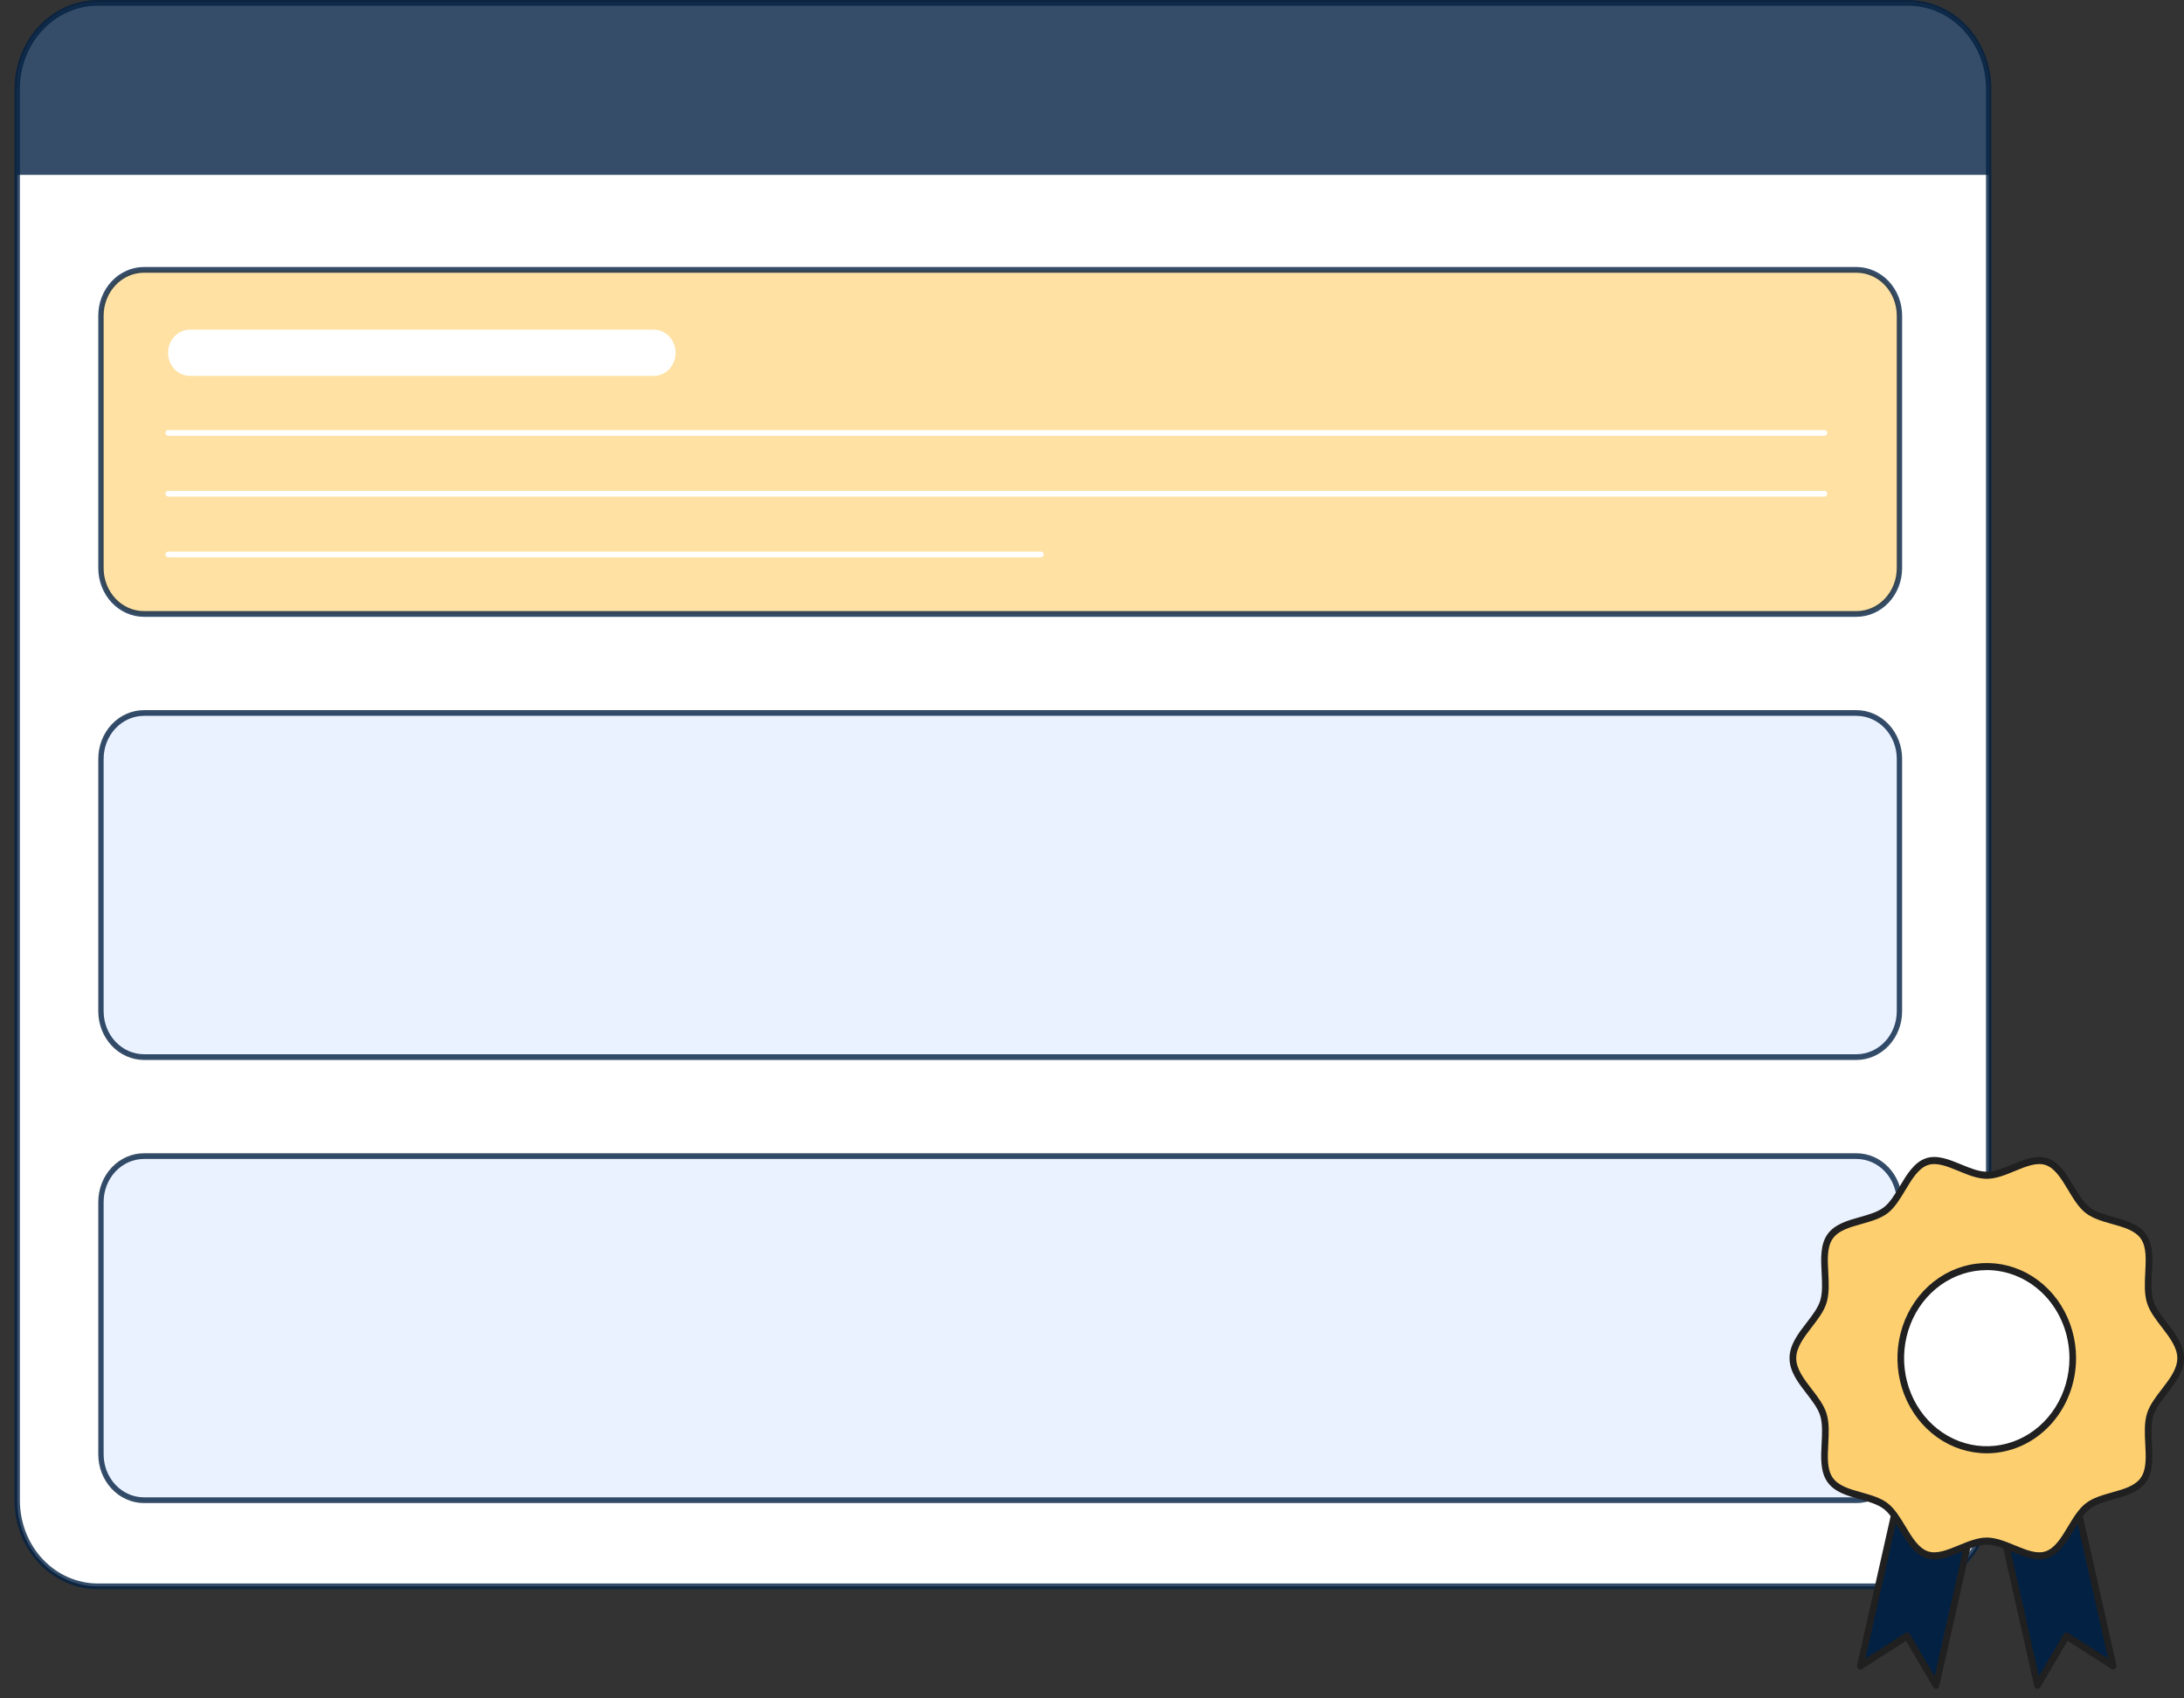<svg width="81" height="63" viewBox="0 0 81 63" fill="none" xmlns="http://www.w3.org/2000/svg">
<rect x="0" y="0" width="81" height="63" fill="#333333" stroke="none"/>
<path d="M70.771 0.106H3.624C1.975 0.106 0.639 1.53 0.639 3.287V55.662C0.639 57.419 1.975 58.843 3.624 58.843H70.771C72.42 58.843 73.756 57.419 73.756 55.662V3.287C73.756 1.53 72.42 0.106 70.771 0.106Z" fill="white"/>
<path d="M70.771 58.949H3.624C2.806 58.948 2.022 58.602 1.444 57.986C0.865 57.369 0.54 56.534 0.539 55.663V3.287C0.54 2.415 0.865 1.58 1.444 0.964C2.022 0.348 2.806 0.001 3.624 0H70.771C71.589 0.001 72.373 0.348 72.951 0.964C73.53 1.58 73.855 2.415 73.856 3.287V55.663C73.855 56.534 73.53 57.369 72.951 57.986C72.373 58.602 71.589 58.948 70.771 58.949ZM3.624 0.212C2.859 0.213 2.125 0.537 1.584 1.114C1.043 1.69 0.739 2.472 0.738 3.287V55.663C0.739 56.478 1.043 57.259 1.584 57.836C2.125 58.412 2.859 58.736 3.624 58.737H70.771C71.536 58.736 72.269 58.412 72.811 57.836C73.352 57.259 73.656 56.478 73.657 55.663V3.287C73.656 2.472 73.352 1.69 72.811 1.114C72.269 0.537 71.536 0.213 70.771 0.212H3.624Z" fill="#032142" fill-opacity="0.8"/>
<path d="M68.852 42.885H5.339C4.458 42.885 3.744 43.646 3.744 44.584V53.949C3.744 54.888 4.458 55.649 5.339 55.649H68.852C69.733 55.649 70.447 54.888 70.447 53.949V44.584C70.447 43.646 69.733 42.885 68.852 42.885Z" fill="#367CFF"/>
<path d="M68.852 26.448H5.339C4.458 26.448 3.744 27.209 3.744 28.147V37.512C3.744 38.451 4.458 39.212 5.339 39.212H68.852C69.733 39.212 70.447 38.451 70.447 37.512V28.147C70.447 27.209 69.733 26.448 68.852 26.448Z" fill="#367CFF"/>
<g opacity="0.9">
<path d="M68.852 42.885H5.339C4.458 42.885 3.744 43.646 3.744 44.584V53.949C3.744 54.888 4.458 55.649 5.339 55.649H68.852C69.733 55.649 70.447 54.888 70.447 53.949V44.584C70.447 43.646 69.733 42.885 68.852 42.885Z" fill="white"/>
</g>
<g opacity="0.9">
<path d="M68.852 26.448H5.339C4.458 26.448 3.744 27.209 3.744 28.147V37.512C3.744 38.451 4.458 39.212 5.339 39.212H68.852C69.733 39.212 70.447 38.451 70.447 37.512V28.147C70.447 27.209 69.733 26.448 68.852 26.448Z" fill="white"/>
</g>
<path d="M68.852 10.01H5.339C4.458 10.01 3.744 10.771 3.744 11.71V21.075C3.744 22.013 4.458 22.774 5.339 22.774H68.852C69.733 22.774 70.447 22.013 70.447 21.075V11.71C70.447 10.771 69.733 10.01 68.852 10.01Z" fill="#FDCF6F" fill-opacity="0.8"/>
<path opacity="0.2" d="M68.852 10.01H5.339C4.458 10.01 3.744 10.771 3.744 11.71V21.075C3.744 22.013 4.458 22.774 5.339 22.774H68.852C69.733 22.774 70.447 22.013 70.447 21.075V11.71C70.447 10.771 69.733 10.01 68.852 10.01Z" fill="white"/>
<path d="M68.852 22.88H5.339C4.89 22.88 4.459 22.689 4.141 22.351C3.824 22.012 3.645 21.553 3.645 21.075V11.71C3.645 11.231 3.824 10.772 4.141 10.434C4.459 10.095 4.89 9.905 5.339 9.904H68.852C69.301 9.905 69.732 10.095 70.05 10.434C70.367 10.772 70.546 11.231 70.546 11.71V21.075C70.546 21.553 70.367 22.012 70.05 22.351C69.732 22.689 69.301 22.88 68.852 22.88ZM5.339 10.117C4.943 10.117 4.562 10.285 4.282 10.584C4.002 10.883 3.844 11.287 3.844 11.71V21.075C3.844 21.497 4.002 21.902 4.282 22.201C4.562 22.499 4.943 22.668 5.339 22.668H68.852C69.248 22.668 69.629 22.5 69.909 22.201C70.189 21.902 70.347 21.497 70.347 21.075V11.71C70.347 11.287 70.189 10.883 69.909 10.584C69.629 10.285 69.248 10.117 68.852 10.117H5.339Z" fill="#032142" fill-opacity="0.8"/>
<path d="M24.251 12.228H7.039C6.595 12.228 6.234 12.612 6.234 13.086C6.234 13.559 6.595 13.943 7.039 13.943H24.251C24.696 13.943 25.056 13.559 25.056 13.086C25.056 12.612 24.696 12.228 24.251 12.228Z" fill="white"/>
<path d="M38.608 20.673H6.233C6.207 20.673 6.182 20.662 6.163 20.642C6.144 20.622 6.134 20.595 6.134 20.567C6.134 20.539 6.144 20.512 6.163 20.492C6.182 20.472 6.207 20.461 6.233 20.461H38.608C38.634 20.461 38.66 20.472 38.678 20.492C38.697 20.512 38.707 20.539 38.707 20.567C38.707 20.595 38.697 20.622 38.678 20.642C38.66 20.662 38.634 20.673 38.608 20.673Z" fill="white"/>
<path d="M67.668 18.42H6.233C6.207 18.42 6.182 18.409 6.163 18.389C6.144 18.369 6.134 18.342 6.134 18.314C6.134 18.285 6.144 18.259 6.163 18.239C6.182 18.219 6.207 18.208 6.233 18.208H67.668C67.695 18.208 67.72 18.219 67.739 18.239C67.757 18.259 67.768 18.285 67.768 18.314C67.768 18.342 67.757 18.369 67.739 18.389C67.72 18.409 67.695 18.42 67.668 18.42Z" fill="white"/>
<path d="M67.668 16.166H6.233C6.207 16.166 6.182 16.155 6.163 16.135C6.144 16.115 6.134 16.088 6.134 16.06C6.134 16.032 6.144 16.005 6.163 15.985C6.182 15.965 6.207 15.954 6.233 15.954H67.668C67.695 15.954 67.72 15.965 67.739 15.985C67.757 16.005 67.768 16.032 67.768 16.06C67.768 16.088 67.757 16.115 67.739 16.135C67.72 16.155 67.695 16.166 67.668 16.166Z" fill="white"/>
<path d="M68.852 39.318H5.339C4.89 39.317 4.459 39.127 4.141 38.788C3.824 38.45 3.645 37.991 3.645 37.512V28.147C3.645 27.669 3.824 27.21 4.141 26.871C4.459 26.533 4.89 26.342 5.339 26.342H68.852C69.301 26.342 69.732 26.533 70.05 26.871C70.367 27.21 70.546 27.669 70.546 28.147V37.512C70.546 37.991 70.367 38.45 70.05 38.788C69.732 39.127 69.301 39.317 68.852 39.318ZM5.339 26.554C4.943 26.554 4.562 26.722 4.282 27.021C4.002 27.32 3.844 27.725 3.844 28.147V37.512C3.844 37.934 4.002 38.34 4.282 38.638C4.562 38.937 4.943 39.105 5.339 39.106H68.852C69.248 39.105 69.629 38.937 69.909 38.638C70.189 38.34 70.347 37.934 70.347 37.512V28.147C70.347 27.725 70.189 27.32 69.909 27.021C69.629 26.722 69.248 26.554 68.852 26.554H5.339Z" fill="#032142" fill-opacity="0.8"/>
<path d="M68.852 55.755H5.339C4.89 55.754 4.459 55.564 4.141 55.225C3.824 54.887 3.645 54.428 3.645 53.949V44.584C3.645 44.106 3.824 43.647 4.141 43.308C4.459 42.97 4.89 42.779 5.339 42.779H68.852C69.301 42.779 69.732 42.969 70.05 43.308C70.367 43.646 70.546 44.105 70.546 44.584V53.949C70.546 54.428 70.367 54.887 70.05 55.225C69.732 55.564 69.301 55.754 68.852 55.755ZM5.339 42.991C4.943 42.991 4.562 43.159 4.282 43.458C4.002 43.757 3.844 44.162 3.844 44.584V53.949C3.844 54.371 4.002 54.776 4.282 55.075C4.562 55.374 4.943 55.542 5.339 55.542H68.852C69.248 55.542 69.629 55.374 69.909 55.075C70.189 54.776 70.347 54.371 70.347 53.949V44.584C70.347 44.162 70.189 43.757 69.909 43.458C69.629 43.159 69.248 42.991 68.852 42.991H5.339Z" fill="#032142" fill-opacity="0.8"/>
<path d="M73.757 3.286V6.487H0.64V3.286C0.64 2.443 0.954 1.634 1.514 1.037C2.074 0.441 2.833 0.106 3.625 0.106H70.771C71.563 0.106 72.323 0.441 72.882 1.037C73.442 1.634 73.757 2.443 73.757 3.286Z" fill="#032142" fill-opacity="0.8"/>
<path d="M71.802 62.514L70.73 60.686L68.996 61.797L72.18 47.666L74.986 48.383L71.802 62.514Z" fill="#032142"/>
<path d="M71.802 62.645C71.781 62.645 71.761 62.64 71.743 62.629C71.724 62.618 71.709 62.603 71.698 62.584L70.69 60.866L69.06 61.91C69.039 61.923 69.015 61.93 68.991 61.928C68.966 61.927 68.943 61.919 68.923 61.903C68.904 61.888 68.889 61.867 68.881 61.843C68.872 61.818 68.871 61.792 68.876 61.767L72.06 47.636C72.068 47.602 72.088 47.573 72.115 47.555C72.143 47.536 72.176 47.531 72.208 47.539L75.015 48.256C75.03 48.26 75.045 48.268 75.058 48.278C75.071 48.288 75.082 48.301 75.091 48.315C75.099 48.33 75.105 48.346 75.108 48.363C75.11 48.38 75.109 48.398 75.106 48.414L71.922 62.545C71.916 62.57 71.904 62.593 71.886 62.61C71.868 62.628 71.846 62.64 71.822 62.644C71.816 62.645 71.809 62.645 71.802 62.645ZM70.73 60.555C70.751 60.555 70.772 60.561 70.79 60.572C70.808 60.582 70.824 60.598 70.835 60.617L71.751 62.18L74.837 48.48L72.27 47.824L69.184 61.523L70.667 60.574C70.686 60.562 70.708 60.555 70.73 60.556V60.555Z" fill="#202020"/>
<path d="M75.567 62.514L76.639 60.686L78.374 61.797L75.19 47.666L72.384 48.383L75.567 62.514Z" fill="#032142"/>
<path d="M75.567 62.646C75.56 62.646 75.554 62.645 75.547 62.644C75.523 62.64 75.501 62.628 75.483 62.611C75.465 62.593 75.453 62.57 75.447 62.545L72.264 48.414C72.26 48.397 72.26 48.38 72.262 48.363C72.265 48.346 72.27 48.33 72.279 48.315C72.287 48.3 72.298 48.287 72.311 48.277C72.325 48.267 72.339 48.26 72.355 48.256L75.162 47.538C75.194 47.53 75.227 47.536 75.255 47.554C75.283 47.572 75.303 47.601 75.31 47.635L78.493 61.766C78.499 61.791 78.497 61.818 78.489 61.842C78.481 61.866 78.466 61.887 78.446 61.903C78.427 61.918 78.403 61.927 78.379 61.928C78.355 61.929 78.331 61.923 78.31 61.909L76.68 60.865L75.672 62.583C75.661 62.602 75.645 62.618 75.627 62.629C75.609 62.64 75.588 62.646 75.567 62.646ZM72.532 48.48L75.618 62.18L76.534 60.617C76.552 60.588 76.579 60.567 76.61 60.559C76.642 60.551 76.675 60.556 76.702 60.574L78.185 61.523L75.099 47.824L72.532 48.48Z" fill="#202020"/>
<path d="M80.876 50.38C80.876 51.159 79.958 51.774 79.744 52.477C79.522 53.206 79.917 54.277 79.503 54.884C79.084 55.496 78.003 55.424 77.428 55.87C76.859 56.312 76.591 57.432 75.907 57.668C75.248 57.897 74.416 57.165 73.685 57.165C72.953 57.165 72.121 57.897 71.462 57.668C70.778 57.432 70.51 56.312 69.941 55.87C69.366 55.424 68.285 55.496 67.867 54.884C67.452 54.277 67.848 53.206 67.626 52.477C67.411 51.774 66.493 51.159 66.493 50.38C66.493 49.601 67.411 48.985 67.626 48.282C67.847 47.553 67.452 46.483 67.867 45.876C68.285 45.263 69.366 45.336 69.941 44.89C70.51 44.448 70.778 43.328 71.462 43.091C72.122 42.863 72.953 43.594 73.685 43.594C74.416 43.594 75.248 42.863 75.907 43.091C76.592 43.328 76.859 44.448 77.428 44.89C78.003 45.336 79.084 45.263 79.503 45.876C79.917 46.483 79.522 47.553 79.744 48.282C79.959 48.985 80.876 49.6 80.876 50.38Z" fill="#FDCF6F"/>
<path d="M75.633 57.843C75.308 57.843 74.967 57.703 74.634 57.566C74.313 57.433 73.982 57.297 73.685 57.297C73.388 57.297 73.056 57.433 72.736 57.566C72.294 57.748 71.837 57.936 71.424 57.793C70.991 57.643 70.721 57.194 70.46 56.759C70.272 56.446 70.094 56.151 69.869 55.976C69.639 55.798 69.302 55.704 68.977 55.613C68.512 55.482 68.031 55.347 67.767 54.961C67.506 54.579 67.533 54.053 67.56 53.544C67.578 53.183 67.598 52.81 67.509 52.518C67.425 52.242 67.219 51.976 67.001 51.693C66.691 51.291 66.37 50.875 66.37 50.38C66.37 49.885 66.69 49.469 67.001 49.067C67.219 48.784 67.425 48.517 67.509 48.242C67.598 47.95 67.578 47.577 67.56 47.216C67.533 46.707 67.506 46.18 67.767 45.799C68.031 45.413 68.512 45.278 68.977 45.147C69.303 45.055 69.639 44.961 69.869 44.783C70.094 44.609 70.271 44.314 70.46 44.001C70.721 43.566 70.991 43.116 71.424 42.967C71.838 42.824 72.294 43.012 72.736 43.194C73.057 43.327 73.388 43.463 73.685 43.463C73.982 43.463 74.313 43.327 74.634 43.194C75.076 43.012 75.533 42.824 75.946 42.967C76.379 43.117 76.649 43.566 76.91 44.001C77.098 44.314 77.276 44.609 77.501 44.784C77.731 44.961 78.068 45.056 78.393 45.147C78.858 45.278 79.339 45.413 79.603 45.799C79.864 46.181 79.837 46.707 79.81 47.216C79.792 47.577 79.772 47.95 79.862 48.242C79.945 48.517 80.151 48.784 80.369 49.067C80.679 49.469 81 49.885 81 50.38C81 50.875 80.68 51.291 80.369 51.693C80.151 51.976 79.945 52.243 79.862 52.518C79.772 52.81 79.792 53.183 79.81 53.544C79.837 54.053 79.864 54.579 79.603 54.961C79.339 55.347 78.858 55.482 78.393 55.613C78.067 55.705 77.731 55.798 77.501 55.976C77.276 56.151 77.099 56.446 76.91 56.759C76.649 57.194 76.379 57.643 75.946 57.793C75.844 57.827 75.739 57.844 75.633 57.843ZM73.685 57.034C74.028 57.034 74.381 57.18 74.723 57.321C75.143 57.494 75.54 57.658 75.87 57.544C76.219 57.423 76.454 57.032 76.703 56.617C76.895 56.298 77.093 55.968 77.356 55.765C77.622 55.558 77.981 55.458 78.329 55.36C78.772 55.236 79.191 55.118 79.403 54.807C79.612 54.501 79.589 54.044 79.563 53.559C79.543 53.174 79.523 52.777 79.626 52.438C79.724 52.115 79.955 51.816 80.178 51.527C80.46 51.161 80.752 50.782 80.752 50.381C80.752 49.98 80.46 49.601 80.178 49.234C79.955 48.946 79.724 48.646 79.626 48.324C79.523 47.985 79.543 47.587 79.563 47.203C79.588 46.718 79.612 46.26 79.403 45.954C79.191 45.644 78.772 45.526 78.329 45.402C77.982 45.304 77.622 45.203 77.356 44.997C77.093 44.793 76.895 44.463 76.703 44.143C76.454 43.729 76.219 43.338 75.87 43.217C75.54 43.103 75.143 43.267 74.723 43.44C74.381 43.581 74.028 43.727 73.685 43.727C73.342 43.727 72.989 43.581 72.647 43.44C72.227 43.267 71.83 43.103 71.5 43.217C71.151 43.338 70.916 43.729 70.667 44.143C70.475 44.463 70.277 44.793 70.015 44.997C69.748 45.203 69.388 45.304 69.041 45.402C68.598 45.526 68.179 45.643 67.967 45.954C67.758 46.26 67.781 46.718 67.807 47.203C67.827 47.587 67.847 47.985 67.744 48.324C67.646 48.646 67.415 48.945 67.192 49.234C66.909 49.601 66.618 49.98 66.618 50.381C66.618 50.782 66.91 51.161 67.192 51.527C67.415 51.816 67.646 52.115 67.744 52.438C67.847 52.777 67.827 53.174 67.807 53.559C67.782 54.044 67.758 54.501 67.967 54.807C68.179 55.118 68.598 55.236 69.041 55.36C69.388 55.458 69.748 55.558 70.014 55.765C70.277 55.969 70.476 56.299 70.667 56.617C70.916 57.032 71.151 57.423 71.5 57.544C71.83 57.658 72.227 57.494 72.647 57.321C72.989 57.18 73.342 57.034 73.685 57.034Z" fill="#202020"/>
<path d="M73.685 53.778C75.446 53.778 76.874 52.257 76.874 50.38C76.874 48.503 75.446 46.982 73.685 46.982C71.923 46.982 70.495 48.503 70.495 50.38C70.495 52.257 71.923 53.778 73.685 53.778Z" fill="white"/>
<path d="M73.685 53.909C73.029 53.909 72.389 53.702 71.844 53.314C71.299 52.926 70.875 52.375 70.624 51.73C70.374 51.086 70.308 50.376 70.436 49.691C70.564 49.007 70.879 48.378 71.342 47.884C71.806 47.391 72.396 47.055 73.038 46.919C73.681 46.782 74.347 46.852 74.952 47.119C75.558 47.386 76.075 47.839 76.439 48.419C76.803 49 76.997 49.682 76.997 50.38C76.996 51.316 76.647 52.213 76.026 52.874C75.405 53.536 74.563 53.908 73.685 53.909ZM73.685 47.113C73.078 47.113 72.485 47.305 71.981 47.664C71.477 48.023 71.084 48.533 70.852 49.13C70.62 49.727 70.559 50.384 70.677 51.017C70.796 51.651 71.088 52.233 71.516 52.69C71.945 53.147 72.492 53.458 73.086 53.584C73.681 53.71 74.298 53.645 74.858 53.398C75.418 53.151 75.897 52.732 76.234 52.195C76.571 51.658 76.751 51.026 76.751 50.38C76.75 49.514 76.427 48.683 75.852 48.071C75.277 47.458 74.498 47.114 73.685 47.112V47.113Z" fill="#202020"/>
</svg>
